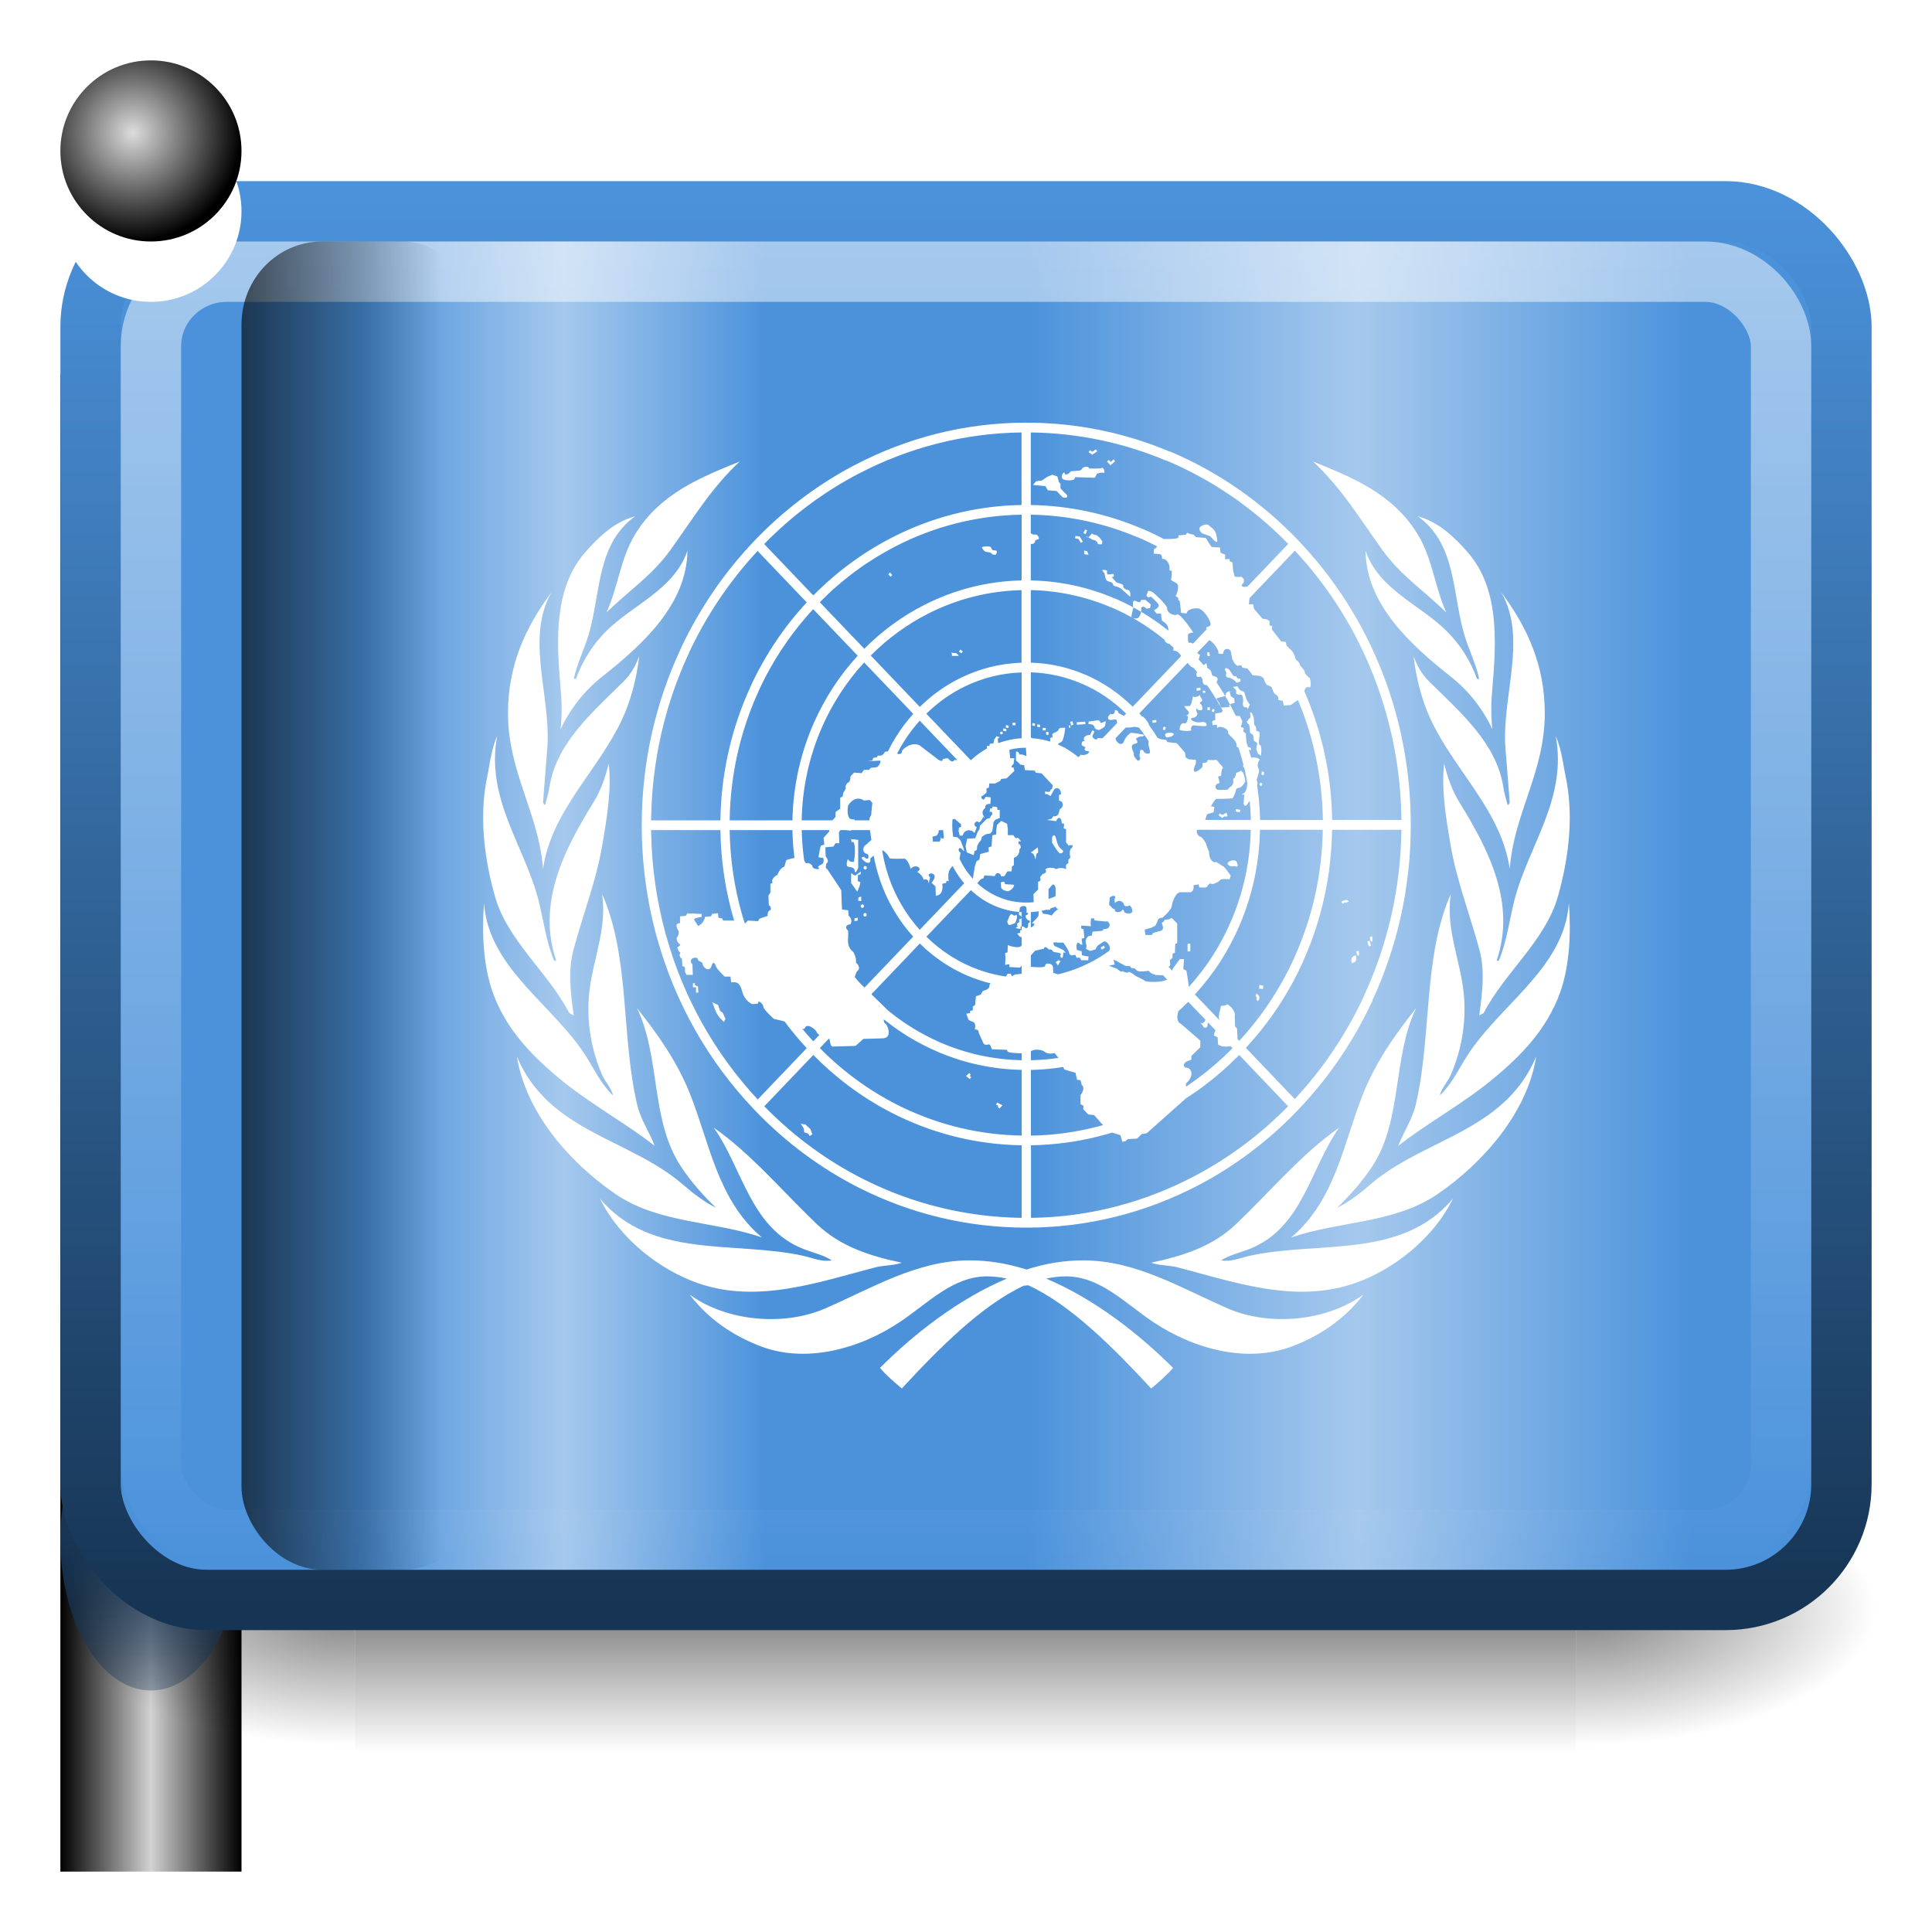 <?xml version="1.0" encoding="UTF-8" standalone="no"?>
<!-- Created with Inkscape (http://www.inkscape.org/) -->

<svg
   xmlns:dc="http://purl.org/dc/elements/1.1/"
   xmlns:cc="http://creativecommons.org/ns#"
   xmlns:rdf="http://www.w3.org/1999/02/22-rdf-syntax-ns#"
   xmlns:svg="http://www.w3.org/2000/svg"
   xmlns="http://www.w3.org/2000/svg"
   xmlns:xlink="http://www.w3.org/1999/xlink"
   xmlns:sodipodi="http://sodipodi.sourceforge.net/DTD/sodipodi-0.dtd"
   xmlns:inkscape="http://www.inkscape.org/namespaces/inkscape"
   width="32"
   height="32"
   viewBox="0 0 32 32"
   id="svg4345"
   version="1.1"
   inkscape:version="0.91 r13725"
   sodipodi:docname="preferences-desktop-locale.svg">
  <defs
     id="defs4347">
    <linearGradient
       inkscape:collect="always"
       xlink:href="#linearGradient4338"
       id="linearGradient4344"
       x1="1"
       y1="11"
       x2="4"
       y2="11"
       gradientUnits="userSpaceOnUse"
       gradientTransform="matrix(1,0,0,0.62,0,1021.613)" />
    <linearGradient
       id="linearGradient4338">
      <stop
         style="stop-color:black;stop-opacity:1;"
         offset="0"
         id="stop4340" />
      <stop
         id="stop4346"
         offset="0.5"
         style="stop-color:#d2d2d2;stop-opacity:1;" />
      <stop
         style="stop-color:black;stop-opacity:1;"
         offset="1"
         id="stop4342" />
    </linearGradient>
    <radialGradient
       inkscape:collect="always"
       xlink:href="#linearGradient5060-29"
       id="radialGradient3579"
       gradientUnits="userSpaceOnUse"
       gradientTransform="matrix(0.062,0,0,0.029,1.637,28.953)"
       cx="605.714"
       cy="486.648"
       fx="605.714"
       fy="486.648"
       r="117.143" />
    <linearGradient
       id="linearGradient5060-29">
      <stop
         offset="0"
         style="stop-color:#000000;stop-opacity:1"
         id="stop5062-9" />
      <stop
         offset="1"
         style="stop-color:#000000;stop-opacity:0"
         id="stop5064-08" />
    </linearGradient>
    <linearGradient
       inkscape:collect="always"
       xlink:href="#linearGradient5048-8"
       id="linearGradient3581"
       gradientUnits="userSpaceOnUse"
       gradientTransform="matrix(0.062,0,0,0.029,1.624,28.953)"
       x1="302.857"
       y1="366.648"
       x2="302.857"
       y2="609.505" />
    <linearGradient
       id="linearGradient5048-8">
      <stop
         offset="0"
         style="stop-color:#000000;stop-opacity:0"
         id="stop5050-4" />
      <stop
         offset="0.5"
         style="stop-color:#000000;stop-opacity:1"
         id="stop5056-7" />
      <stop
         offset="1"
         style="stop-color:#000000;stop-opacity:0"
         id="stop5052-0-1" />
    </linearGradient>
    <radialGradient
       inkscape:collect="always"
       xlink:href="#linearGradient5060-29"
       id="radialGradient3583"
       gradientUnits="userSpaceOnUse"
       gradientTransform="matrix(-0.062,0,0,0.029,46.532,28.953)"
       cx="605.714"
       cy="486.648"
       fx="605.714"
       fy="486.648"
       r="117.143" />
    <linearGradient
       inkscape:collect="always"
       xlink:href="#linearGradient3040"
       id="linearGradient3046"
       x1="3"
       y1="0.5"
       x2="3"
       y2="2.75"
       gradientUnits="userSpaceOnUse"
       gradientTransform="matrix(0.75,0,0,1.667,0.25,1045.029)" />
    <linearGradient
       inkscape:collect="always"
       id="linearGradient3040">
      <stop
         style="stop-color:#173555;stop-opacity:1;"
         offset="0"
         id="stop3042" />
      <stop
         style="stop-color:#173555;stop-opacity:0;"
         offset="1"
         id="stop3044" />
    </linearGradient>
    <linearGradient
       inkscape:collect="always"
       xlink:href="#linearGradient3791-2"
       id="linearGradient4336-5"
       gradientUnits="userSpaceOnUse"
       gradientTransform="matrix(-0.692,0,0,0.56,33.596,1021.921)"
       x1="10"
       y1="45"
       x2="10"
       y2="3" />
    <linearGradient
       id="linearGradient3791-2">
      <stop
         style="stop-color:#163453;stop-opacity:1;"
         offset="0"
         id="stop3793-5" />
      <stop
         style="stop-color:#4b92db;stop-opacity:1;"
         offset="1"
         id="stop3795-8" />
    </linearGradient>
    <linearGradient
       inkscape:collect="always"
       xlink:href="#linearGradient4050-7-6"
       id="linearGradient3892"
       gradientUnits="userSpaceOnUse"
       gradientTransform="matrix(4.619,0,0,0.556,-15.693,1022.453)"
       x1="9.025"
       y1="3.431"
       x2="9.025"
       y2="42.975" />
    <linearGradient
       id="linearGradient4050-7-6">
      <stop
         id="stop4052-6-6"
         offset="0"
         style="stop-color:white;stop-opacity:0.502;" />
      <stop
         id="stop4054-0-3"
         offset="1"
         style="stop-color:#ffffff;stop-opacity:0;" />
    </linearGradient>
    <linearGradient
       inkscape:collect="always"
       xlink:href="#linearGradient4309"
       id="linearGradient4315"
       x1="7"
       y1="24"
       x2="19"
       y2="24"
       gradientUnits="userSpaceOnUse"
       gradientTransform="matrix(0.556,0,0,0.611,2.111,1020.696)" />
    <linearGradient
       id="linearGradient4309">
      <stop
         style="stop-color:white;stop-opacity:0;"
         offset="0"
         id="stop4311" />
      <stop
         id="stop4317"
         offset="0.5"
         style="stop-color:white;stop-opacity:0.502;" />
      <stop
         style="stop-color:white;stop-opacity:0;"
         offset="1"
         id="stop4313" />
    </linearGradient>
    <linearGradient
       inkscape:collect="always"
       xlink:href="#linearGradient4309"
       id="linearGradient4321"
       gradientUnits="userSpaceOnUse"
       gradientTransform="matrix(0.917,0,0,0.611,10.583,1020.696)"
       x1="7"
       y1="24"
       x2="19"
       y2="24" />
    <linearGradient
       inkscape:collect="always"
       xlink:href="#linearGradient5060-29"
       id="linearGradient3081"
       gradientUnits="userSpaceOnUse"
       gradientTransform="matrix(0.333,0,0,0.611,1.667,1020.696)"
       x1="1"
       y1="24.581"
       x2="17"
       y2="24.581" />
    <radialGradient
       inkscape:collect="always"
       xlink:href="#linearGradient4404"
       id="radialGradient4402"
       cx="2.714"
       cy="-0.214"
       fx="2.714"
       fy="-0.214"
       r="2"
       gradientTransform="matrix(0.9,0,0,0.9,-0.243,1022.755)"
       gradientUnits="userSpaceOnUse" />
    <linearGradient
       id="linearGradient4404">
      <stop
         style="stop-color:#dcdcdc;stop-opacity:1;"
         offset="0"
         id="stop4408" />
      <stop
         id="stop4410"
         offset="1"
         style="stop-color:black;stop-opacity:1;" />
    </linearGradient>
  </defs>
  <sodipodi:namedview
     id="base"
     pagecolor="#ffffff"
     bordercolor="#666666"
     borderopacity="1.0"
     inkscape:pageopacity="0.0"
     inkscape:pageshadow="2"
     inkscape:zoom="15.839192"
     inkscape:cx="12.989365"
     inkscape:cy="20.385407"
     inkscape:document-units="px"
     inkscape:current-layer="layer1"
     showgrid="true"
     units="px"
     inkscape:showpageshadow="false"
     borderlayer="true"
     inkscape:window-width="1366"
     inkscape:window-height="704"
     inkscape:window-x="0"
     inkscape:window-y="27"
     inkscape:window-maximized="1">
    <inkscape:grid
       type="xygrid"
       id="grid4353" />
  </sodipodi:namedview>
  <g
     inkscape:label="Layer 1"
     inkscape:groupmode="layer"
     id="layer1"
     transform="translate(0,-1020.362)">
    <path
       style="color:#000000;display:inline;overflow:visible;visibility:visible;fill:url(#linearGradient4344);fill-opacity:1;fill-rule:nonzero;stroke:url(#linearGradient3425-9);stroke-width:1;stroke-linecap:butt;stroke-linejoin:miter;stroke-miterlimit:4;stroke-dasharray:none;stroke-dashoffset:0;stroke-opacity:1;marker:none;enable-background:accumulate"
       d="m 2,1025.362 -1,1.209 0,24.791 3,0 0,-24.791 -1,-1.209 -1,0 z"
       id="rect4323"
       inkscape:connector-curvature="0" />
    <g
       id="g1017-7"
       transform="matrix(0.674,0,0,0.663,-0.24,1018.466)"
       style="stroke:none">
      <path
         inkscape:connector-curvature="0"
         style="display:inline;overflow:visible;visibility:visible;opacity:0.5;fill:url(#radialGradient3579);fill-opacity:1;fill-rule:nonzero;stroke:none;stroke-width:104.962;marker:none"
         id="path5058-0"
         d="m 39.087,39.586 c 0,0 0,7.043 0,7.043 3.2,0.013 7.736,-1.578 7.736,-3.522 0,-1.944 -3.571,-3.521 -7.736,-3.521 z" />
      <rect
         style="display:inline;overflow:visible;visibility:visible;opacity:0.5;fill:url(#linearGradient3581);fill-opacity:1;fill-rule:nonzero;stroke:none;stroke-width:104.962;marker:none"
         id="rect4173-6"
         y="39.586"
         x="9.081"
         height="7.043"
         width="30.006" />
      <path
         inkscape:connector-curvature="0"
         style="display:inline;overflow:visible;visibility:visible;opacity:0.5;fill:url(#radialGradient3583);fill-opacity:1;fill-rule:nonzero;stroke:none;stroke-width:104.962;marker:none"
         id="path5018-7"
         d="m 9.081,39.586 c 0,0 0,7.043 0,7.043 -3.2,0.013 -7.736,-1.578 -7.736,-3.522 0,-1.944 3.571,-3.521 7.736,-3.521 z" />
    </g>
    <ellipse
       ry="2.5"
       rx="1.5"
       cy="1045.862"
       cx="2.5"
       style="color:#000000;display:inline;overflow:visible;visibility:visible;fill:url(#linearGradient3046);fill-opacity:1;fill-rule:nonzero;stroke:url(#linearGradient3425-9);stroke-width:0.693;stroke-linecap:butt;stroke-linejoin:miter;stroke-miterlimit:4;stroke-dasharray:none;stroke-dashoffset:0;stroke-opacity:1;marker:none;enable-background:accumulate"
       id="path3038" />
    <rect
       y="1023.862"
       x="1.5"
       height="23"
       width="29"
       id="rect3894"
       style="color:#000000;display:inline;overflow:visible;visibility:visible;fill:#4b92db;fill-opacity:1;fill-rule:nonzero;stroke:url(#linearGradient4336-5);stroke-width:1;stroke-linecap:round;stroke-linejoin:round;stroke-miterlimit:4;stroke-dasharray:none;stroke-dashoffset:0;stroke-opacity:1;marker:none;enable-background:accumulate"
       ry="1.917" />
    <rect
       rx="1.256"
       ry="1.235"
       style="color:#000000;display:inline;overflow:visible;visibility:visible;fill:none;stroke:url(#linearGradient3892);stroke-width:1;stroke-linecap:butt;stroke-linejoin:miter;stroke-miterlimit:4;stroke-dasharray:none;stroke-dashoffset:0;stroke-opacity:1;marker:none;enable-background:accumulate"
       id="rect3857"
       width="27"
       height="21"
       x="2.5"
       y="1024.862" />
    <g
       style="font-style:normal;font-variant:normal;font-weight:bold;font-stretch:normal;font-size:24.414px;line-height:125%;font-family:'Century Gothic';-inkscape-font-specification:'Century Gothic Bold';text-align:start;letter-spacing:0px;word-spacing:0px;writing-mode:lr-tb;text-anchor:start;fill:#000000;fill-opacity:1;stroke:none"
       id="text3835"
       transform="matrix(0.667,0,0,0.667,-254.863,382.939)" />
    <rect
       style="color:#000000;display:inline;overflow:visible;visibility:visible;fill:url(#linearGradient4315);fill-opacity:1;stroke:url(#linearGradient3425-9);stroke-width:1;stroke-linecap:butt;stroke-linejoin:miter;stroke-miterlimit:4;stroke-dasharray:none;stroke-dashoffset:0;stroke-opacity:1;marker:none;enable-background:accumulate"
       id="rect4307"
       width="6.667"
       height="22"
       x="6"
       y="1024.362" />
    <rect
       y="1024.362"
       x="17"
       height="22"
       width="11"
       id="rect4319"
       style="color:#000000;display:inline;overflow:visible;visibility:visible;fill:url(#linearGradient4321);fill-opacity:1;stroke:url(#linearGradient3425-9);stroke-width:1;stroke-linecap:butt;stroke-linejoin:miter;stroke-miterlimit:4;stroke-dasharray:none;stroke-dashoffset:0;stroke-opacity:1;marker:none;enable-background:accumulate" />
    <rect
       y="1024.362"
       x="4"
       height="22"
       width="4"
       id="rect4412"
       style="color:#000000;display:inline;overflow:visible;visibility:visible;fill:url(#linearGradient3081);fill-opacity:1;stroke:url(#linearGradient3425-9);stroke-width:1;stroke-linecap:butt;stroke-linejoin:miter;stroke-miterlimit:4;stroke-dasharray:none;stroke-dashoffset:0;stroke-opacity:1;marker:none;enable-background:accumulate"
       ry="1.375"
       rx="1.333" />
    <path
       id="path247"
       style="fill:#ffffff"
       d="m 16.682,1035.632 c 0.015,-0.031 0.048,-0.164 0.087,-0.123 0.038,0.041 0.063,0 0.063,0 0,0 0.019,0.02 0.01,0.061 -0.01,0.041 -0.019,0.081 -0.043,0.087 -0.024,0.01 -0.043,0.02 -0.072,0.026 -0.029,0.01 -0.043,-0.051 -0.043,-0.051 z m 0.318,-0.051 c 0.01,-0.01 0.019,0.031 0.039,0.026 0.019,-0.01 0.029,0.035 0.01,0.035 -0.019,0 -0.019,0.026 -0.019,0.035 0,0.011 0,0.035 -0.015,0.051 -0.014,0.015 -0.029,0.01 -0.048,-0.01 -0.019,-0.011 -0.029,-0.011 -0.053,-0.011 -0.024,0 -0.005,0.041 -0.005,0.041 0,0 -0.101,-0.01 -0.082,-0.02 0.019,-0.015 0.039,-0.02 0.024,-0.031 -0.015,-0.011 0,-0.02 0,-0.041 0,-0.02 0.048,-0.011 0.034,-0.026 -0.014,-0.015 3.1e-4,-0.075 0.024,-0.041 l 0.015,-0.035 c -0.015,-0.015 -0.005,-0.02 -0.034,-0.031 -0.029,-0.011 -0.005,-0.072 -0.005,-0.072 l 0.005,-0.041 c 0.01,-0.051 0.106,-0.057 0.111,-0.011 0.005,0.046 0,0.077 0,0.077 l 0.029,0.011 c 0,0 -0.005,0.031 -0.029,0.031 -0.024,0 0,0.015 -0.015,0.031 l 0.015,0.026 z m 3.559,-2.46 c -0.026,0.027 -0.083,0.041 -0.083,0.041 l -0.019,0.075 -0.032,0.027 c 0,0 0.006,0.02 0,0.068 -0.007,0.048 -0.064,0.075 -0.064,0.075 l -0.026,0.034 c 0,0 -0.155,0.01 -0.173,0 -0.058,-0.027 -0.019,-0.109 0.019,-0.102 0.038,0.01 -0.007,-0.116 -0.007,-0.116 l 0.051,-0.01 c 0,0 0.006,-0.123 0.026,-0.123 0.019,0 -0.006,-0.041 -0.032,-0.061 -0.026,-0.02 -0.058,-0.088 -0.084,-0.082 -0.026,0.01 -0.128,0 -0.128,0 l -0.019,0.041 -0.071,0.014 c 0,0 0.006,0.053 -0.006,0.068 -0.039,0.048 -0.186,0.15 -0.122,-0.02 l 0.019,-0.041 0,-0.061 -0.115,-0.01 c 0,0 -0.058,-0.02 -0.058,-0.048 0,-0.027 -0.007,-0.061 -0.007,-0.061 l -0.135,-0.157 -0.161,-0.02 -0.013,-0.034 -0.096,-0.013 c -0.116,-0.061 -0.219,-0.01 -0.199,0.096 0.019,0.102 0.051,0.143 -0.013,0.143 -0.064,0 -0.077,-0.055 -0.077,-0.055 0,0 -0.051,-0.02 -0.051,0.01 0,0.028 -0.019,0.082 0,0.109 0.019,0.027 -0.026,0.068 -0.045,0.048 -0.019,-0.02 -0.071,-0.081 -0.058,-0.102 0.013,-0.02 -0.09,-0.15 0.013,-0.171 0.103,-0.02 -0.006,-0.082 0.032,-0.095 l 0.051,-0.027 0.051,0 0.032,-0.028 -0.083,-0.014 -0.051,-0.01 -0.096,-0.01 c -0.096,0.068 -0.116,0.15 -0.116,0.15 -0.051,0.102 -0.173,-0.041 -0.128,-0.096 0.045,-0.055 -0.141,-0.01 -0.174,0.02 -0.032,0.027 -0.129,0.013 -0.129,0.013 -0.019,0.061 -0.109,-0.01 -0.083,-0.048 0.026,-0.041 0.026,-0.068 0.026,-0.068 l -0.032,-0.01 -0.039,0.075 c -0.09,0 -0.116,0.055 -0.096,0.088 0.019,0.034 -0.026,-0.01 -0.039,0.041 -0.013,0.048 0.007,0.048 0.045,0.068 0.039,0.02 -0.019,0.02 0.006,0.055 0.026,0.034 0.103,0 0.058,0.048 -0.045,0.048 -0.135,0.028 -0.135,0.028 -0.006,0.061 -0.128,0.048 -0.141,0.027 -0.013,-0.02 -0.109,-0.143 -0.109,-0.143 l -0.122,-0.01 c -0.013,-0.096 0.058,-0.048 0.084,-0.123 0.026,-0.075 0.039,-0.198 0.039,-0.198 0,0 -0.103,-0.01 -0.109,0.027 -0.006,0.034 -0.071,0.055 -0.071,0.055 0,0 -0.051,0.02 -0.032,0.048 0.019,0.027 -0.039,0.041 -0.039,0.041 0,0 0.01,0.044 -0.006,0.061 -0.051,0.055 -0.18,0.01 -0.199,-0.013 l -0.077,-0.034 -0.077,-0.055 -0.09,0.041 -0.026,0.027 -0.096,0 -0.006,0.082 0.173,0.02 0.013,0.169 -0.071,-0.026 -0.045,0 -0.019,-0.041 -0.039,-0.01 0,0.15 0.039,0.034 0.032,0.034 0.064,0.01 0.013,0.081 0.161,0.01 0.019,0.034 0.096,0.01 0.186,0.198 -0.013,0.061 -0.032,0.02 c 0.013,0.048 -0.083,0.02 -0.083,0.02 l 0,0.041 0.045,0.01 0.045,0.027 0.064,-0.116 c 0.071,-0.048 0.103,0.02 0.109,0.061 0.006,0.041 -0.032,0.034 -0.032,0.034 l 0,0.096 0.039,0.013 c 0.064,0.081 -0.026,0.13 -0.026,0.13 l -0.019,0.068 c -0.019,0.061 -0.09,0.048 -0.09,0.048 l -0.026,0.041 -0.077,0.02 0.153,0.02 c 0.015,-0.055 0.053,-0.068 0.072,-0.041 0.019,0.027 0.019,0.075 0.019,0.075 l 0.039,0.01 -0.007,0.075 0.039,0.014 0,0.218 0.045,0.055 c 0.077,-0.034 0.077,0.02 0.039,0.048 -0.039,0.027 -0.013,0.15 -0.013,0.15 l -0.032,0.035 0,0.055 -0.039,0.027 0,0.075 c -0.064,-0.034 -0.141,-0.02 -0.161,0 -0.058,-0.041 -0.18,-0.027 -0.18,0.01 0.038,0.055 -0.045,0.068 -0.045,0.068 l -0.045,0.055 c 0.032,0.068 -0.032,0.075 -0.032,0.075 l 0,0.13 -0.077,0.075 0.007,0.177 c 0,0.048 0.096,0.055 0.115,0.027 0.019,-0.027 0.096,0.055 0.096,0.055 l 0.058,0 0.013,-0.123 -0.039,-0.02 0,-0.198 0.064,-0.075 c 0.077,-0.027 0.051,0.177 0.051,0.198 0.006,0.075 0.038,0.068 0.071,0.055 0.064,-0.027 0.013,0.075 -0.039,0.068 -0.051,-0.01 -0.019,0.068 -0.019,0.068 l 0.032,0.013 -0.058,0.048 -0.051,0.061 -0.064,-0.02 -0.077,-0.01 -0.026,-0.048 -0.045,-0.01 -0.006,0.095 -0.032,0.041 -0.077,0.082 c 0.103,0 -0.013,0.075 -0.039,0.075 0.058,0.02 -0.006,0.081 -0.154,0.034 l 0,0.048 -0.051,0.01 0.045,0.055 0.051,0.01 -0.019,0.116 c 0,0.088 -0.212,0.027 -0.231,0.01 l -0.006,0.123 -0.039,0.01 0.006,0.081 -0.006,0.116 0.071,-0.013 0,0.048 0.174,0.01 0.251,-0.28 0.148,-0.034 c 0.013,-0.068 0.077,0.013 0.077,0.013 0.064,-0.01 0.077,0.041 0.077,0.041 l 0.084,0.013 c 0.071,0.02 0.028,0.028 0.032,0.055 0.006,0.041 0.039,0.027 0.039,0.027 l 0.013,-0.088 0.039,0.01 -0.039,-0.048 -0.071,-0.034 -0.077,-0.034 c -0.051,-0.075 0.013,-0.061 0.064,-0.055 l 0.083,0 c 0,0 0.096,0.137 0.096,0.171 0,0.034 0.045,0.041 0.045,0.041 l 0.058,-0.01 0.019,0.048 0.058,0 0.019,0.041 0.116,0 0.006,-0.061 -0.109,-0.02 -0.006,-0.068 -0.077,-0.02 c -0.026,-0.116 0.019,-0.15 0.051,-0.095 l 0.039,0.01 -0.013,-0.102 0.045,-0.013 -0.013,-0.143 -0.039,-0.013 0,-0.048 0.161,0.01 c -0.013,-0.089 0.007,-0.13 0.007,-0.13 l 0.045,0 0.006,0.034 0.197,0.019 0.139,-0.167 c -0.007,-0.013 0.014,-0.02 -0.001,-0.036 -0.019,-0.02 -0.045,0 -0.077,-0.02 -0.032,-0.02 0,-0.136 -0.006,-0.164 -0.006,-0.027 0.109,-0.068 0.09,-0.01 -0.019,0.061 0,0.088 0,0.088 0.083,-0.081 0.154,0.01 0.148,0.027 -0.007,0.02 0.045,0.041 0.077,0.02 0.032,-0.02 0.071,0.061 0.058,0.102 -0.013,0.041 -0.128,0.034 -0.135,-0.01 -0.007,-0.041 -0.026,-0.027 -0.039,-0.01 -0.013,0.02 -0.071,0.034 -0.103,0.013 -0.007,0 -0.01,-0.01 -0.011,-0.01 l -0.139,0.167 0.009,0 c 0.077,0.048 0.039,0.109 0.013,0.123 -0.026,0.013 -0.071,0.013 -0.071,0.013 l -0.013,0.027 -0.167,0.014 -0.013,0.068 c -0.083,-0.013 -0.116,0.082 -0.096,0.13 0.019,0.048 0,0.088 0,0.088 l 0.071,0.034 0.09,-0.027 c 0.013,-0.068 0.071,-0.081 0.122,-0.123 0.051,-0.041 0.135,0.075 0.109,0.13 -0.026,0.055 -0.026,0.075 -0.026,0.075 l 0.006,0.061 -0.064,0.027 -0.051,0.028 -0.007,0.034 -0.173,0 -0.032,0.034 -0.084,0.01 -0.026,0.041 -0.058,0.01 c 0,0 -0.096,0.048 -0.058,0.102 0.039,0.055 -0.161,0.048 -0.206,-0.028 -0.013,0.068 -0.083,0.01 -0.083,0.01 l -0.071,-0.02 -0.006,-0.102 c -0.013,-0.068 -0.135,-0.068 -0.128,-0.02 0.006,0.048 -0.231,0.02 -0.231,0.02 l -0.077,0.039 -0.071,0.042 -0.006,0.034 -0.116,0.013 -0.051,0.028 -0.019,-0.041 -0.051,0 -0.051,0.075 c -0.135,0.01 -0.263,0.088 -0.251,0.123 0.013,0.034 -0.051,0.068 -0.051,0.068 l -0.058,0.02 -0.038,0.061 -0.077,0.027 -0.013,0.143 -0.038,0.027 0,0.061 -0.045,0.013 0,0.034 -0.064,0.01 0.038,0.102 0.052,0.027 c 0.09,0.013 0.051,0.13 0.051,0.13 l 0.051,0.01 0.026,0.075 0.051,0.109 c 0.019,0.082 0.077,0.061 0.103,0.055 0.026,-0.01 0.051,0.081 0.051,0.081 l 0.257,0.01 c 0,0 -0.013,0.027 0.032,0.041 0.045,0.013 0.34,0.028 0.353,0.01 -0.013,-0.061 0.16,-0.075 0.231,-0.02 0.071,0.055 0.167,0.02 0.167,0.02 l 0.096,0.123 0.064,0.15 0.109,0.034 0.077,0.02 0.026,0.116 0.058,0.01 0.019,0.075 c 0.071,0.055 -0.019,0.171 -0.019,0.171 l 0,0.15 0.051,0.027 -0.007,0.055 0.084,0.088 0.096,0.01 0.244,0.273 0.193,0.061 0.032,0.109 0.051,-0.01 0.039,-0.034 0.154,-0.01 0.077,-0.075 0.083,-0.013 0.713,-0.635 -0.064,-0.041 0,-0.149 c 0.116,-0.088 0.122,-0.246 0.013,-0.259 -0.083,-0.011 -0.045,-0.102 0.032,-0.116 l 0.045,-0.02 0,-0.061 0.148,-0.143 0,-0.109 -0.321,-0.28 c -0.141,-0.055 0,-0.382 0.096,-0.375 0.096,0.01 -0.006,-0.505 -0.006,-0.505 l -0.051,-0.027 0.013,-0.164 -0.071,0 -0.116,0.157 -0.032,0.109 c -0.013,0.143 -0.411,0.116 -0.43,0.095 -0.019,-0.02 -0.154,-0.082 -0.154,-0.082 0,0 -0.103,-0.088 -0.122,-0.061 -0.019,0.027 -0.109,-0.034 -0.109,-0.013 0,0.02 -0.083,-0.048 -0.083,-0.048 l -0.128,-0.048 0.096,-0.02 -0.019,-0.082 0.167,0.088 c 0.019,0.027 0.103,0.02 0.103,0.02 l 0.026,0.034 c 0,0 0.051,-0.01 0.084,0.034 0.032,0.041 0.199,0.01 0.199,0.01 l 0.045,0.041 0.071,0.028 0.199,0.01 0.006,-0.13 0.039,-0.041 -0.007,-0.082 0.045,-0.041 0,-0.068 0.039,-0.013 0.006,-0.15 0.032,-0.01 0,-0.328 -0.096,-0.096 c -0.006,0.034 -0.109,0.034 -0.109,0.034 0,0 -0.026,0.048 -0.045,0.048 -0.019,0 0.026,0.061 0.013,0.102 -0.013,0.041 -0.064,0.041 -0.064,0.041 l -0.096,0.028 -0.026,0.034 -0.103,0 -0.013,-0.088 0.116,-0.034 0.064,-0.034 0.032,-0.068 c 0.006,-0.068 0.083,-0.061 0.083,-0.061 0,0 0.148,-0.13 0.154,-0.191 0.007,-0.061 0.058,-0.232 0.148,-0.232 l 0.167,0 c 0.064,-0.028 0.045,-0.116 0.045,-0.116 l 0.084,-0.013 0.013,0.048 c 0,0 0.116,0.013 0.128,-0.01 0.013,-0.02 0.039,-0.068 0.071,-0.048 0.032,0.02 0.135,-0.048 0.135,-0.048 0.006,-0.048 0.167,-0.027 0.167,-0.027 l 0.019,-0.061 c 0,0 -0.109,-0.157 -0.128,-0.157 -0.019,0 -0.122,-0.096 -0.135,-0.061 -0.103,-0.027 -0.096,-0.177 -0.096,-0.177 l -0.039,-0.095 c 0,-0.055 -0.096,-0.171 -0.116,-0.157 -0.096,-0.075 -0.026,-0.164 0,-0.171 0.026,-0.01 0.09,-0.102 0.09,-0.102 l 0.032,-0.096 0.109,-0.034 0.013,-0.088 -0.058,-0.01 c 0,0 0.064,-0.123 0.096,-0.123 0.032,0 0.244,0 0.263,-0.013 0.019,-0.014 0.058,-0.123 0.058,-0.143 0,-0.02 0.052,-0.027 0.071,-0.034 0.019,-0.01 0.064,-0.061 0.077,-0.088 0.013,-0.028 -0.032,-0.198 -0.058,-0.171 z m 1.779,2.18 c -0.002,-0.013 -0.009,-0.023 -0.021,-0.029 -0.029,-0.013 -0.077,0.01 -0.1,0.025 l 0.021,0.034 c 0.024,-0.017 0.056,-0.026 0.064,-0.022 -6.01e-4,-2e-4 -0.002,0 -0.002,0 l 0.038,-0.01 z m 0.169,0.814 -0.038,0 c -0.003,0.033 0.004,0.072 0.035,0.079 l 0.007,-0.04 c 2.71e-4,0 6e-4,2e-4 6.83e-4,2e-4 -0.003,0 -0.006,-0.019 -0.005,-0.034 z m 0.14,-0.161 c 0.01,0.041 0.024,0.082 0.025,0.084 l 0.036,-0.014 c -2.72e-4,-4e-4 -0.014,-0.04 -0.024,-0.08 l -0.037,0.01 z m 0.086,-0.034 c -4.99e-4,0 -7.44e-4,-0.01 -0.001,-0.01 -7.45e-4,-0.011 -0.002,-0.027 -0.01,-0.042 l -0.034,0.018 c 0.004,0.01 0.005,0.019 0.006,0.028 0.001,0.012 0.002,0.026 0.013,0.035 0.007,0.01 0.016,0.01 0.026,0.01 l -0.007,-0.039 c 0.003,5e-4 0.007,0 0.008,0.01 z m -0.327,0.29 c 0.027,-0.018 0.063,-0.051 0.058,0.026 -0.005,0.077 -0.034,0.051 -0.058,0.077 -0.024,0.026 -0.039,-0.077 0,-0.102 z m -1.551,0.527 0.005,-0.061 0.063,0.011 -0.005,0.056 z m 0.003,0.134 c -0.009,-0.034 -0.046,-0.049 -0.05,-0.051 l -0.012,0.039 0,-3e-4 c 0.003,0 0.007,0 0.012,0.01 l 0.008,0.035 c -0.003,0 -0.006,0.01 -0.009,0.012 l 0.028,0.028 c 0.021,-0.024 0.028,-0.047 0.023,-0.07 z m -4.801,1.263 -0.039,0.034 -0.019,0.017 0.02,0.015 0.045,0.034 0.022,-0.033 -0.025,-0.019 0.019,-0.017 z m 0.458,0.489 -0.017,0.036 0.04,0.021 -0.013,0.014 0.028,0.029 0.032,-0.034 0.019,-0.02 -0.024,-0.012 z m -1.802,-8.749 0.027,-0.029 0.038,0.041 -0.027,0.029 z m 1.17,1.277 0.025,-0.032 0.039,0.034 -0.025,0.032 z m -0.122,0 0.007,0.075 0.096,0 c 0.039,0 -0.032,-0.048 -0.032,-0.048 0,0 -0.077,0.01 -0.071,-0.028 z m 2.115,-1.903 -0.064,-0.01 -0.004,0.041 0.055,0.01 0.04,0.066 0.032,-0.022 -0.045,-0.075 -0.005,-0.01 z m 0.175,-1.43 -0.02,0.034 0.051,0.034 0.01,0.01 0.01,-0.01 0.071,-0.048 -0.021,-0.034 -0.061,0.041 z m 0.345,0.195 -0.033,-0.034 -0.027,0.029 0.045,0.048 0.012,0.013 0.013,-0.012 0.064,-0.055 -0.024,-0.032 z m -2.134,1.42 c -0.005,-0.024 0.128,-0.027 0.148,-0.01 0.019,0.02 0.006,0.055 0.064,0.055 0.058,0 0.032,0.041 0.026,0.061 -0.006,0.02 -0.071,0.013 -0.077,-0.01 -0.006,-0.02 -0.103,-0.028 -0.103,-0.028 0,0 -0.051,-0.041 -0.058,-0.075 z m 0.738,-0.077 c 0.099,0.033 0.135,0.01 0.141,-0.019 0.006,-0.027 0.013,-0.034 0.051,-0.041 0.039,-0.01 -0.007,-0.088 -0.045,-0.082 -0.039,0.01 -0.077,-0.013 -0.083,-0.048 -0.007,-0.034 -0.071,-0.123 -0.077,-0.055 -0.006,0.068 -0.045,0.068 -0.039,0.116 0.007,0.048 0.026,0.119 0.051,0.128 z m 0.636,-1.152 c -0.014,-0.059 -0.096,0.075 -0.013,0.102 0.083,0.028 0.167,0 0.167,0 l 0.019,-0.041 0.321,0.01 c 0.026,-0.028 0.039,-0.068 0.039,-0.068 0,0 0.077,-0.027 0.109,-0.013 0.032,0.013 0.007,-0.096 -0.026,-0.082 -0.032,0.014 -0.096,0.01 -0.096,0.01 l -0.116,0 c -0.006,-0.048 -0.109,-0.027 -0.116,0 -0.007,0.027 -0.045,0.034 -0.045,0.034 l -0.148,0.013 c -0.013,0.041 -0.09,0.068 -0.096,0.041 z m 0.013,0.335 -0.084,-0.088 0,-0.075 -0.026,-0.028 -0.026,-0.095 -0.083,-0.028 -0.083,0.034 -0.09,0.061 -0.096,0.013 -0.051,0.061 0.206,0.02 0.038,0.068 0.148,0.013 0.096,0.102 c 0.084,0.027 0.103,-0.013 0.052,-0.061 z m 0.332,0.67 -0.035,-0.016 0.026,-0.061 0.035,0.016 z m 1.884,-0.083 c -0.01,-0.054 0.129,-0.102 0.161,-0.061 0.032,0.041 0.122,0.048 0.135,0.253 0.005,0.073 -0.116,-0.075 -0.116,-0.075 l -0.096,-0.034 c -0.051,-0.013 -0.077,-0.048 -0.083,-0.081 z m -0.675,0.177 c -0.019,0.059 -0.026,0.143 -0.058,0.143 -0.032,0 -0.019,0.088 -0.019,0.088 0,0 0.084,0 0.109,0.01 0.026,0.01 0.026,0.075 0.026,0.075 0.096,-0.01 0.135,0.13 0.122,0.164 -0.013,0.034 0.039,0.034 0.039,0.034 0,0 0,0.109 -0.013,0.137 -0.013,0.028 0.084,0.048 0.109,0.088 0.026,0.041 -0.013,0.177 -0.032,0.184 -0.019,0.01 0.051,0.027 0.045,0.061 -0.007,0.034 0.019,0 0.026,0.055 0.006,0.055 0.019,0.171 0.019,0.171 l 0.09,0.01 c 0.013,-0.088 0.179,-0.092 0.206,-0.081 0.109,0.041 0.193,0.218 0.193,0.259 0,0.041 -0.071,0.048 -0.071,0.048 l 0.013,0.198 c 0.109,0.034 0.199,0.198 0.186,0.225 -0.013,0.027 0.077,0.02 0.077,0.02 0.013,-0.123 0.122,-0.082 0.128,-0.041 0.007,0.041 0.026,0.13 0.026,0.13 l 0.032,0.061 0.045,0.048 0.071,-0.01 0.019,0.041 0.083,0.014 c 0,0 0.071,0.081 0.077,0.102 0.007,0.02 0.103,0.013 0.128,0.02 0.026,0.01 0.064,0.028 0.071,0.061 0.007,0.034 0.045,0.088 0.045,0.088 0,0 0.077,0.02 0.083,0.048 0.006,0.027 0.039,0.088 0.039,0.088 l 0.064,0.055 0.007,0.061 0.071,0.01 0.019,0.081 0.116,-0.01 0.064,-0.048 c 0.083,-0.048 0.141,-0.109 0.148,-0.137 0.006,-0.027 0.019,-0.13 0.083,-0.109 0.064,0.02 0.019,-0.15 0.019,-0.15 0,0 -0.09,-0.068 -0.084,-0.102 0.007,-0.034 -0.09,-0.102 -0.083,-0.13 0.006,-0.028 -0.083,-0.082 -0.077,-0.109 0.006,-0.027 -0.045,-0.102 -0.045,-0.102 l -0.096,-0.096 -0.013,-0.061 -0.077,-0.01 -0.154,-0.198 0.006,-0.055 -0.045,-0.01 0,-0.075 -0.045,-0.027 -0.071,-0.01 -0.141,-0.164 -0.013,-0.075 -0.071,0 0.013,-0.143 c 0.045,-0.061 0.019,-0.177 0.019,-0.177 0,0 -0.09,0.048 -0.135,0.027 -0.045,-0.02 0.019,-0.068 0.019,-0.068 l 0,-0.055 -0.038,-0.041 c 0,0 -0.109,0.014 -0.116,-0.01 -0.007,-0.02 -0.026,-0.109 -0.026,-0.109 l -0.007,-0.116 -0.045,-0.02 -0.007,-0.041 -0.071,0.01 0,-0.082 -0.039,-0.013 -0.039,-0.02 -0.006,-0.082 -0.141,-0.01 -0.045,-0.068 -0.051,-0.081 -0.161,-0.013 -0.039,-0.041 -0.064,-0.013 -0.045,-0.02 -0.019,0.034 -0.122,0.01 -0.006,0.041 c -0.064,0.034 -0.321,0.01 -0.328,0.027 z m -1.182,-0.041 c -0.067,-0.054 0.09,0.041 0.09,0.041 0.051,0 0.083,0.041 0.083,0.061 0,0.02 0.071,0.013 0.071,0.013 l 0.007,-0.048 -0.051,-0.068 -0.045,-0.034 c 0,0 -0.071,-0.01 -0.071,-0.028 -3e-5,-0.02 -0.058,0.081 -0.084,0.061 z m 2.09e-4,0.232 -0.051,-0.014 0,0.061 0.071,0.01 z m 0.713,0.75 0,-0.055 c 0,0 -0.007,-0.055 -0.039,-0.055 -0.032,0 -0.09,-0.041 -0.077,-0.068 0.013,-0.028 -0.109,-0.055 -0.109,-0.055 0,0 -0.109,-0.109 -0.071,-0.096 0.039,0.014 0.019,-0.048 0.019,-0.048 0,0 -0.077,0.013 -0.096,0.01 -0.019,-0.01 -0.013,-0.068 -0.013,-0.068 0,0 -0.077,-0.02 -0.077,0 0,0.02 0.026,0.02 0.038,0.061 0.013,0.041 0.007,0.109 0.064,0.123 0.058,0.013 0.071,0.027 0.077,0.055 0.006,0.027 0.077,0.034 0.077,0.034 l 0.051,0.027 0.154,0.137 z m 0.051,0.184 c -0.006,-0.027 -0.019,-0.123 0.019,-0.116 0.039,0.01 0.013,0 0.058,0.02 0.045,0.02 0.051,-0.034 0.051,-0.034 l 0.071,0 0.09,0.075 -0.013,0.061 -0.064,0.01 c -0.032,-0.055 -0.096,-0.034 -0.083,0.013 0.013,0.048 -0.032,0.137 -0.058,0.143 -0.026,0.01 -0.109,0.01 -0.103,-0.034 0.006,-0.041 0.032,-0.136 0.032,-0.136 z m 1.06,0.928 0.045,-0.15 c -0.064,-0.013 -0.051,-0.088 -0.051,-0.088 -0.006,-0.061 -0.096,-0.13 -0.128,-0.109 -0.032,0.02 -0.019,-0.143 -0.019,-0.143 0,0 0.058,-0.041 0.084,-0.02 0.026,0.02 -0.218,-0.341 -0.27,-0.307 -0.051,0.034 -0.167,-0.034 -0.161,-0.096 0.006,-0.061 -0.231,-0.266 -0.231,-0.266 0,0 -0.077,-0.055 -0.09,-0.013 -0.013,0.041 -0.039,0.068 0,0.088 0.038,0.02 0.032,-0.034 0.077,0.013 0.045,0.048 0.129,0.109 0.096,0.15 -0.032,0.041 -0.071,0.055 -0.071,0.055 l 0.045,0.055 0.071,0 0.013,0.116 c 0,0 0.077,0.041 0.096,0.088 0.019,0.048 0.019,0.075 0,0.102 -0.019,0.027 -0.058,0.075 -0.051,0.123 0.006,0.048 0.058,0.068 0.058,0.068 l 0.051,0.01 0.039,0.02 0,0.088 c 0.051,-0.013 0.135,0.061 0.128,0.109 -0.006,0.048 0.013,0.02 0.077,0.068 0.064,0.048 0.045,0.055 0.09,0.088 0.045,0.034 0.084,0.013 0.103,-0.048 z m -1.478,0.874 c 0,0.02 -0.013,0.048 0.026,0.055 0.039,0.01 0.109,-0.027 0.116,0.013 0.007,0.041 0.007,0.068 0.058,0.088 0.051,0.02 0.084,0.027 0.122,0.027 0.038,0 0.122,-0.013 0.122,-0.013 0,0 0.091,0.015 0.109,0.034 0.071,0.075 0.116,0.095 0.135,0.061 0.019,-0.034 -0.006,-0.109 -0.013,-0.136 -0.007,-0.027 -0.096,-0.157 -0.129,-0.13 -0.032,0.028 -0.038,0 -0.096,0.02 -0.058,0.02 -0.18,0.01 -0.186,-0.02 -0.006,-0.027 -0.096,-0.041 -0.096,-0.068 0,-0.028 -0.064,-0.061 -0.058,-0.02 0.006,0.041 -0.045,0.061 -0.058,0.048 -0.013,-0.013 -0.051,0.041 -0.051,0.041 z m -0.321,0.075 -0.006,0.048 0.071,0.01 c 0,0 0.032,0.028 0.032,0.048 0,0.02 0.045,0.041 0.071,0.041 0.026,0 0.096,-0.055 0.096,-0.055 0,0 0.032,-0.096 0.007,-0.088 -0.026,0.01 -0.077,0.048 -0.083,0.01 -0.007,-0.041 -0.083,-0.02 -0.083,-0.02 l -0.103,0.013 z m -0.321,0.115 -0.012,-0.038 0.019,-0.01 0.012,0.038 z m 0.027,-0.042 -0.013,-0.061 0.038,-0.01 0.013,0.061 z m 0.095,-0.053 0.002,0.041 0.141,-0.01 -0.002,-0.041 z m 1.256,0.01 -0.004,-0.04 0.064,-0.01 0.004,0.04 z m 0.202,0.124 -0.035,-0.016 0.019,-0.048 0.035,0.016 z m 0.53,-0.656 -0.004,-0.041 0.064,-0.01 0.004,0.041 z m 0.101,6e-4 0.039,0 0,0.034 -0.039,0 z m 0.109,-0.636 0.007,0.061 -0.038,0 -0.007,-0.061 z m -0.032,0.909 0.039,0 0,0.048 -0.039,0 z m 0.067,0.065 0.019,-0.041 0.035,0.018 -0.019,0.041 z m -0.17,-0.577 c 0.039,0 -0.013,0.157 0.09,0.143 0.103,-0.013 0.007,0.048 0.084,0.055 0.077,0.01 0.058,-0.061 0.083,-0.109 0.026,-0.048 0.013,-0.075 -0.032,-0.088 -0.045,-0.013 -0.045,-0.013 -0.058,-0.068 -0.013,-0.055 -0.064,-0.068 -0.064,-0.068 l -0.019,-0.082 -0.083,0.055 -0.083,0.116 c 0,0.088 0.045,0.048 0.083,0.048 z m 0.251,0.368 c 0.051,-0.027 0.161,-0.027 0.154,-0.068 -0.006,-0.041 0.064,-0.055 0.064,-0.055 l 0.019,0.082 0.058,0.041 0.007,0.075 c 0,0 0.019,-0.013 -0.051,0.01 -0.071,0.02 -0.026,0.055 -0.026,0.055 l -0.154,0.01 -0.019,-0.068 -0.051,-0.075 z m -0.829,0.573 c 0.032,-0.01 0.109,-0.013 0.122,0.01 0.013,0.02 -0.045,0.048 -0.045,0.048 l -0.077,0.013 c -0.026,-0.034 -0.032,-0.061 0,-0.068 z m 0.411,-0.061 c 0.035,0.037 -0.193,0.027 -0.193,0 0,-0.027 0.019,-0.123 0.077,-0.102 0.058,0.02 0.064,-0.123 0.064,-0.123 0,0 -0.051,0.01 -0.006,-0.02 0.045,-0.027 0,-0.068 -0.019,-0.088 -0.019,-0.02 -0.039,-0.055 -0.039,-0.055 l 0.09,0 c 0.039,-0.027 0.051,-0.157 0.051,-0.157 0.077,0.027 0.116,-0.028 0.116,-0.028 0,0 0.013,0.041 0.039,0.075 0.026,0.034 -0.064,0.048 -0.032,0.068 0.032,0.02 0.045,0.082 0.032,0.102 -0.013,0.02 -0.084,0.01 -0.084,-0.02 0,-0.027 -0.026,0.034 0,0.068 0.026,0.034 -0.032,0.082 -0.045,0.082 -0.013,0 -0.096,0.013 -0.026,0.055 0.071,0.041 0.148,0.02 0.148,0.02 0,0 0.058,-0.01 0.077,0.027 0.019,0.034 -0.006,0.041 -0.039,0.041 -0.032,0 -0.186,-0.014 -0.186,-0.014 0,0 -0.045,0.048 -0.026,0.068 z m 0.752,-0.771 c -0.019,-0.028 -0.039,-0.048 -0.064,-0.061 -0.026,-0.013 -0.045,-0.027 -0.071,-0.027 -0.026,0 -0.051,-0.028 -0.039,-0.061 0.013,-0.034 -0.019,-0.048 -0.019,-0.075 0,-0.027 0.019,-0.027 0.051,-0.01 0.032,0.02 0.026,0.027 0.051,0.061 0.026,0.034 0.038,0.068 0.064,0.061 0.026,-0.01 0.045,0.061 0.071,0.041 0.026,-0.02 0.019,0.048 0.019,0.048 l -0.064,0.02 z m -0.064,0.061 c 0.019,0.027 0.058,0.048 0.058,0.075 0,0.027 -0.013,0.048 0.026,0.055 0.038,0.01 0.064,-0.01 0.077,0.027 0.013,0.034 0.013,0.088 0.007,0.116 -0.007,0.027 0.006,0.068 0.038,0.068 0.032,0 0.039,0.01 0.039,0.028 0,0.02 0.039,-0.075 0.039,-0.075 -0.032,-0.028 -0.058,-0.088 -0.058,-0.088 0,0 -0.032,-0.096 -0.032,-0.109 0,-0.013 -0.045,-0.027 -0.064,-0.034 -0.019,-0.01 -0.051,-0.068 -0.051,-0.068 l -0.077,0.01 z m 0.417,1.106 -0.026,-0.061 c 0,0 0,-0.055 0.013,-0.081 0.013,-0.027 -0.026,-0.055 -0.045,-0.061 -0.019,-0.01 -0.013,-0.061 -0.019,-0.088 -0.006,-0.027 -0.051,-0.048 -0.051,-0.048 0,0 -0.013,-0.102 -0.013,-0.123 0,-0.02 -0.058,-0.048 -0.039,-0.068 0.019,-0.02 0.032,-0.048 0.051,-0.061 0.019,-0.013 -0.019,-0.109 0.013,-0.088 0.032,0.02 0.032,0.055 0.045,0.082 0.013,0.027 -0.007,0.123 0.026,0.143 0.032,0.02 -0.007,0.088 0.045,0.088 0.051,0 0.019,0.13 0.019,0.13 0,0 -0.013,0.095 0.019,0.102 0.032,0.01 0.013,0.171 0.013,0.171 l -0.051,-0.034 z m 0.056,0.542 -0.034,-0.018 0.019,-0.041 0.034,0.018 z m 0.002,-0.189 0.007,-0.055 0.038,0.01 -0.007,0.055 z m -0.078,-0.278 -0.051,-0.01 -0.116,0.02 -0.064,0.13 c 0,0 0.032,0.02 0.058,0.068 0.026,0.048 0.039,0.328 -0.039,0.375 -0.077,0.048 0.007,0.02 0.007,0.02 l -0.013,0.15 c 0.019,0.068 0.051,0.034 0.071,0 0.019,-0.034 0.039,-0.041 0.064,-0.075 0.026,-0.034 0.064,-0.095 0.071,-0.143 0.006,-0.048 0.039,-0.123 0.019,-0.143 -0.019,-0.02 0.019,-0.116 0.019,-0.116 0,0 0.026,-0.055 0,-0.109 -0.026,-0.055 0.006,-0.116 0.026,-0.143 l -0.051,-0.027 z m -0.282,-0.696 -0.096,0 c 0,0 0.032,0.013 -0.058,-0.075 -0.09,-0.088 -0.148,0.02 -0.148,0.02 l -0.103,0.013 0,0.109 -0.051,0.02 0.007,0.068 0.071,-0.01 c 0,0 0,0.081 0.019,0.048 0.019,-0.034 0.18,0.01 0.167,0.088 -0.005,0.034 0.161,0.123 0.141,0.232 0.083,0.013 0.064,0.102 0.064,0.102 l 0.109,0.013 0.032,-0.068 0.032,0.01 0,-0.041 -0.071,-0.02 -0.013,-0.218 -0.045,-0.034 0.013,-0.055 -0.051,-0.02 0.026,-0.088 -0.045,-0.095 z m -0.299,1.682 0.01,0.01 0.01,-0.01 0.039,-0.023 0.005,0.013 0.036,-0.015 -0.013,-0.034 -0.008,-0.021 -0.019,0.012 -0.048,0.028 -0.042,-0.028 -0.02,0.034 z m 0.232,-0.099 0.071,0.013 0.007,-0.04 -0.071,-0.013 z m -0.131,0.874 c -0.028,-0.039 0.128,-0.109 0.154,-0.027 0.026,0.081 0,0.068 -0.026,0.061 -0.026,-0.01 -0.09,0.02 -0.128,-0.034 z m -0.665,1.314 0.045,0 0,0.13 -0.045,0 z m 0.299,1.252 c -0.012,0.052 -0.058,0.082 -0.083,0.061 -0.026,-0.02 0.032,0.034 0.045,0.061 0.013,0.027 0.051,0.027 0.064,0 0.013,-0.028 0.006,-0.088 0.019,-0.116 0.013,-0.027 -0.039,-0.034 -0.045,-0.01 z m 0.141,0.273 0.058,0.027 0.006,0.116 c 0.077,0.081 0.328,0.013 0.328,-0.01 0,-0.02 -0.013,-0.252 -0.013,-0.252 l -0.032,-0.034 -0.006,-0.171 c 0.026,-0.088 -0.122,-0.218 -0.135,-0.191 -0.013,0.027 -0.096,0.01 -0.096,0.034 0,0.027 -0.051,0.164 -0.026,0.211 0.026,0.048 -0.019,0.048 -0.026,0.096 -0.006,0.048 -0.071,0.13 -0.058,0.171 z m -1.808,-1.457 -0.021,-0.034 -0.051,0.034 0.02,0.034 z m -0.98,0.133 0,0.082 m 0.199,0.081 0.045,-0.075 -0.038,-0.013 -0.045,0.034 0.019,0.02 z m -0.038,-2.129 c 0.026,0.061 0.019,0.15 0.116,0.218 0.033,0.023 -0.019,0.068 -0.051,0.048 -0.032,-0.02 -0.122,-0.171 -0.122,-0.171 l 0,-0.088 c 0.019,-0.055 0.047,-0.034 0.058,-0.01 z m -0.34,0.355 c 0.014,0.059 0.013,-0.096 0.038,-0.088 0.026,0.01 0.007,-0.096 0.007,-0.096 l -0.116,0.088 c 0.058,0.01 0.064,0.068 0.071,0.096 z m -0.347,0.436 c -0.006,0.081 -0.103,0.109 -0.103,0.109 l -0.071,-0.02 -0.039,-0.034 -0.007,-0.096 0.058,-0.01 0.013,0.041 0.148,0.01 z m -0.103,-0.826 0,-0.096 -0.013,-0.088 -0.096,-0.048 -0.071,0.068 -0.013,0.096 0,0.061 -0.064,0.013 -0.013,0.184 -0.051,0.02 0.006,0.068 -0.071,0.02 -0.071,0.02 -0.013,0.088 -0.051,0.034 -0.026,0.082 -0.032,0.198 c 0,0 0.058,0.116 0.09,0.061 0.032,-0.055 0.083,-0.061 0.083,-0.061 l 0.019,-0.048 0.173,0.01 c 0.013,-0.075 0.096,-0.048 0.096,-0.013 0,0.034 0.064,0.01 0.064,0.01 l 0.045,-0.075 0.071,0 0.006,-0.082 0.032,-0.02 0,-0.123 c 0.103,-0.034 0.09,-0.136 0.09,-0.136 l 0.026,-0.034 -0.013,-0.048 c -0.051,-0.02 -0.026,-0.068 0.006,-0.055 0.032,0.013 -0.045,-0.061 -0.045,-0.061 -0.039,0.034 -0.071,-0.041 -0.071,-0.041 l -0.096,0 z m -0.25,-0.471 -0.013,0.034 -0.032,0 -0.007,0.055 0.039,0 0.006,0.041 -0.026,0.027 -0.013,0.034 -0.051,0.013 -0.116,0.116 -0.006,0.055 -0.032,0.048 -0.038,0.102 -0.135,0.01 -0.026,0.123 0.019,0.102 0.116,0.048 0.013,-0.068 0.038,-0.02 0.007,-0.068 0.025,-0.048 0.039,-0.048 0.013,-0.055 0.064,-0.041 0.077,-0.013 0.032,-0.041 0.013,-0.082 0.005,-0.061 0.028,-0.041 0.077,-0.034 0,-0.13 -0.038,0 -0.006,-0.048 z m -2.086,1.015 c 0,0.016 -0.012,0.029 -0.027,0.029 -0.015,0 -0.027,-0.013 -0.027,-0.029 0,-0.016 0.012,-0.029 0.027,-0.029 0.015,0 0.027,0.013 0.027,0.029 z m -0.002,0.779 c 0,0.016 -0.012,0.029 -0.027,0.029 -0.015,0 -0.027,-0.013 -0.027,-0.029 0,-0.016 0.012,-0.029 0.027,-0.029 0.015,0 0.027,0.013 0.027,0.029 z m -0.072,-0.114 c 0.015,0 0.027,-0.013 0.027,-0.029 0,-0.016 -0.012,-0.029 -0.027,-0.029 -0.015,0 -0.027,0.013 -0.027,0.029 0,0.016 0.012,0.029 0.027,0.029 z m -0.076,0.162 -0.054,0.01 0,0.048 0.054,-0.01 z m 0.058,-0.348 -0.045,0.01 -0.007,0.055 0.051,0.01 z m -0.013,-0.368 0.006,-0.048 -0.097,0.068 -0.064,-0.041 0,0.164 0.103,0.143 0.038,-0.096 0.013,-0.061 -0.045,-0.02 0.006,-0.102 z m -0.039,-0.573 -0.116,-0.013 0.007,0.048 0.032,0 c 0.051,0.096 0.007,0.328 0.007,0.328 0,0 -0.077,0.01 -0.09,-0.034 -0.013,-0.041 -0.045,0.088 -0.019,0.109 0.026,0.02 0.116,0 0.122,0.075 0.006,0.075 0.058,-0.048 0.058,-0.048 l 0,-0.464 z m 2.589,-1.351 -0.071,0 -0.013,-0.15 0.039,-0.027 0,-0.075 -0.225,0 -0.006,-0.075 0.032,-0.02 -0.051,-0.02 -0.039,0.055 -0.013,0.061 -0.064,0.013 0,0.034 -0.045,0 0,0.088 -0.18,0.157 -0.36,-0.013 c -0.026,0.061 -0.09,-0.01 -0.09,-0.01 -0.013,-0.041 -0.103,0 -0.103,0 0,0.075 -0.122,-0.034 -0.122,-0.034 l -0.225,-0.171 c -0.128,-0.123 -0.321,0.034 -0.328,0.068 0.006,0.096 -0.148,0.02 -0.148,0.02 0,0 -0.128,-0.041 -0.148,0.013 -0.019,0.055 -0.103,0.041 -0.103,0.041 l -0.013,0.027 -0.064,0.013 -0.013,0.041 -0.077,0.013 0.193,-0.01 c 0.051,-0.01 -0.019,0.116 -0.051,0.109 l -0.09,0.01 -0.032,0.034 -0.083,0 -0.039,0.055 -0.122,-0.01 c 0,0 -0.071,0.061 -0.064,0.081 0.006,0.02 -0.013,0.082 -0.032,0.082 -0.019,0 -0.058,0.061 -0.045,0.081 0.013,0.02 -0.039,0.088 -0.039,0.088 l -0.013,0.068 -0.039,0.014 0,0.184 -0.077,0.055 0,0.081 -0.116,0.13 0.013,0.109 -0.096,0.109 0.013,0.109 -0.058,0.02 -0.013,0.048 -0.026,0.143 0.064,0.01 c 0.032,-0.013 0.026,0.088 0,0.102 -0.026,0.013 -0.096,0.041 -0.058,0.068 0.039,0.027 -0.103,0.02 -0.103,-0.02 0,-0.041 -0.077,-0.075 -0.096,-0.061 -0.019,0.014 -0.051,-0.061 -0.051,-0.061 -0.071,-0.075 -0.289,0.01 -0.289,0.01 l -0.032,0.109 c -0.071,0.013 -0.116,0.137 -0.116,0.137 -0.058,0.02 -0.103,0.096 -0.083,0.116 0.019,0.02 -0.032,0.027 -0.032,0.027 l 0,0.15 -0.032,0.048 0.006,0.164 c 0.039,0 0.032,0.075 0.032,0.075 -0.064,0.01 -0.051,0.096 -0.051,0.096 l -0.135,0.048 -0.026,0.041 -0.167,-0.01 -0.045,0.048 -0.045,-0.048 -0.321,0 -0.013,-0.034 -0.064,-0.013 -0.007,-0.075 -0.096,0.01 -0.019,0.041 -0.103,0.01 c 0.006,0.068 -0.103,0.171 -0.116,0.143 -0.013,-0.028 -0.084,-0.103 -0.051,-0.116 0.032,-0.013 0.116,-0.028 0.116,-0.028 l 0,-0.048 -0.238,-0.01 -0.026,0.041 -0.096,0.01 0,0.109 -0.045,0.013 c -0.032,0.02 0.006,0.096 0.006,0.096 0.045,0.048 -0.006,0.123 -0.006,0.123 -0.039,0.041 0.032,0.116 0.032,0.116 0.051,0.013 -0.032,0.055 -0.032,0.055 0.013,0.068 0.051,0.088 0.051,0.088 -0.039,0.068 0.026,0.102 0.026,0.102 l 0.006,0.116 0.045,0.027 0,0.075 0.026,0.048 0.103,0 -0.006,-0.171 c -0.09,-0.109 0.077,-0.137 0.084,-0.096 0.007,0.041 0.077,0.061 0.077,0.061 0.013,0.102 0.122,0.164 0.154,0.061 0.032,-0.102 0.058,-0.041 0.077,0.01 0.019,0.048 0.141,0.164 0.141,0.164 l 0.096,0 0.013,0.095 c 0.109,-0.01 0.141,0.01 0.186,0.164 0.045,0.157 0.167,0.198 0.167,0.198 l 0.09,-0.01 c 0,-0.082 0.09,0.013 0.09,0.055 0,0.041 0.173,0.198 0.173,0.198 l 0.173,0.041 0.161,0.137 0.122,-0.013 0.051,0 c 0.032,-0.116 0.186,0.01 0.199,0.048 0.013,0.041 0.116,0.109 0.128,0.075 0.013,-0.034 0.084,-0.013 0.096,0.088 0.013,0.102 0.058,0.082 0.058,0.082 l 0.366,-0.01 0.128,-0.116 0.328,-0.01 c 0.167,-0.01 0.064,-0.246 0.032,-0.246 -0.058,-0.048 0.019,-0.245 0.019,-0.245 l -0.469,-0.457 c -0.109,0 -0.013,-0.164 -0.013,-0.164 0.083,-0.055 -0.019,-0.143 -0.019,-0.143 0.013,-0.081 -0.045,-0.177 -0.045,-0.177 -0.116,-0.081 -0.084,-0.239 -0.084,-0.239 l 0,-0.109 c -0.096,-0.095 0.039,-0.109 0.039,-0.109 0.045,-0.082 -0.032,-0.143 -0.032,-0.143 l -0.006,-0.088 -0.103,-0.013 -0.013,-0.321 -0.231,-0.348 c -0.045,-0.013 -0.013,-0.095 -0.013,-0.095 0.058,-0.034 -0.013,-0.116 -0.013,-0.116 l -0.006,-0.15 0.135,-0.013 0.032,-0.055 0.064,0 -0.006,-0.177 c 0.032,-0.088 0.109,-0.041 0.109,-0.041 l 0.09,0.01 0.051,-0.102 0.013,-0.081 -0.071,-0.01 c -0.077,-0.048 -0.039,-0.225 -0.039,-0.225 0.122,-0.191 0.263,-0.081 0.263,-0.081 l 0.09,-0.01 c 0.135,0.095 0.013,0.273 0.013,0.273 -0.026,0.041 -0.013,0.171 -0.013,0.171 l 0.032,0.218 -0.083,0.075 c -0.071,0.041 -0.071,0.136 0.007,0.157 0.051,0.01 0.032,0.137 -0.045,0.048 -0.116,0 0.064,0.109 0.013,0.082 0.116,0.061 0.09,-0.055 0.09,-0.055 l 0.154,-0.13 c 0.058,-0.048 0.161,0.102 0.161,0.123 0,0.02 0.257,0.01 0.257,0.01 0.071,0.048 0.096,0.171 0.096,0.171 0.071,-0.096 0.218,-0.01 0.109,0.048 0.103,0.068 0.103,0.13 0.103,0.13 0.084,-0.027 0.084,0.041 0.084,0.061 0,0.02 0.026,-0.102 0.026,-0.102 -0.096,-0.075 0.128,-0.102 0.064,0.034 l -0.039,0.061 0.064,0.055 0.006,0.157 C 15.645,1035.185 15.606,1035 15.606,1035 l 0.064,-0.013 c 0,-0.061 0.045,-0.027 0.045,-0.027 -0.045,-0.232 0.103,-0.273 0.103,-0.273 0.083,-0.02 0.09,-0.205 0.09,-0.205 -0.058,-0.027 -0.026,-0.123 0.039,-0.04 0.064,0.082 -0.039,-0.164 -0.039,-0.164 l -0.051,-0.048 -0.071,-0.01 -0.007,-0.075 -0.116,0 -0.019,0.096 -0.045,0.013 -0.013,-0.027 -0.019,0.075 -0.116,0 -0.006,-0.081 0.071,-0.02 0.026,-0.041 0.019,-0.109 0.084,0 0.109,-0.034 c 0.006,-0.116 0.064,-0.088 0.064,-0.088 l 0.039,0.034 0.058,0.048 0.007,0.041 -0.039,0.02 -0.006,0.055 0.019,0.075 0.051,0 c 0.019,-0.109 0.154,-0.109 0.193,-0.041 l 0.039,-0.096 c -0.09,-0.048 -0.002,-0.123 0.024,-0.088 0.026,0.034 0.085,-0.088 0.085,-0.088 0,0 0.045,0.061 0,-0.02 -0.045,-0.081 0.032,-0.123 0.032,-0.123 -0.013,-0.082 0.084,-0.068 0.084,-0.068 l 0.007,-0.109 -0.09,-0.01 c -0.019,0.096 -0.096,0.013 -0.058,-0.01 0.039,-0.02 0.077,-0.061 0.077,-0.061 l 0,-0.068 0.039,-0.013 0.006,-0.068 0.096,0 0.083,-0.041 0.019,-0.034 0.09,-0.01 0.128,-0.123 -0.013,-0.055 c -0.077,0 0,-0.061 0,-0.061 l 0.013,-0.102 z m -3.488,6.134 -0.051,-0.081 0.077,0.013 0.083,0.075 0.032,0.088 -0.045,0.027 -0.026,-0.041 -0.064,-0.02 z m -1.394,-1.836 -0.051,-0.075 -0.026,-0.061 -0.045,-0.123 0.096,0.048 0.032,0.095 0.045,0.034 0.045,0.102 -0.026,0.048 z m -0.411,-0.573 -0.032,0 0,0.068 0.051,0 0,0.088 0.039,0 -0.007,-0.102 -0.051,-0.02 z m 5.062,-4.119 -0.006,-0.041 0.038,-0.01 0.006,0.041 z m 0.092,-0.051 -0.051,-0.013 0.009,-0.039 0.051,0.014 z m 0.04,-0.055 0.005,-0.04 -0.045,-0.01 -0.005,0.04 z m 0.067,-0.088 0.051,0 0,0.041 -0.051,0 z m 0.37,0.054 -0.045,-0.01 0.005,-0.04 0.045,0.01 z m 0.083,0.021 0.005,-0.04 -0.045,-0.01 -0.005,0.04 z m 0.047,0.01 0.051,0 0,0.041 -0.051,0 z m 0.056,0.066 0.002,0.048 0.039,0 -0.002,-0.048 z m 5.407,4.448 -0.139,-0.078 c -0.294,0.634 -0.683,1.212 -1.149,1.711 l -0.81,-0.848 c 0.397,-0.428 0.717,-0.914 0.952,-1.439 l -0.138,-0.079 c -0.233,0.521 -0.546,0.994 -0.924,1.402 l -0.734,-0.768 c 0.315,-0.343 0.565,-0.734 0.745,-1.156 l -0.137,-0.079 c -0.177,0.416 -0.42,0.795 -0.718,1.12 l -0.811,-0.849 c 0.225,-0.25 0.4,-0.538 0.518,-0.849 l -0.137,-0.078 c -0.113,0.304 -0.281,0.579 -0.49,0.813 l -0.736,-0.77 c 0.21,-0.245 0.331,-0.552 0.348,-0.88 l 1.042,0 c -0.009,0.295 -0.067,0.577 -0.164,0.837 l 0.137,0.079 c 0.11,-0.289 0.172,-0.597 0.18,-0.916 l 1.148,0 c -0.01,0.531 -0.123,1.035 -0.318,1.494 l 0.137,0.078 c 0.209,-0.489 0.324,-1.021 0.334,-1.572 l 1.04,0 c -0.011,0.747 -0.176,1.456 -0.461,2.094 l 0.138,0.079 c 0.302,-0.672 0.466,-1.409 0.477,-2.173 l 1.148,0 c -0.011,0.984 -0.233,1.915 -0.619,2.748 l 0.139,0.078 c 0.415,-0.895 0.636,-1.883 0.636,-2.907 0,-0.871 -0.159,-1.716 -0.462,-2.5 l -0.142,0.064 c 0.285,0.74 0.44,1.535 0.449,2.355 l -1.148,0 c -0.009,-0.654 -0.132,-1.289 -0.357,-1.88 l -0.141,0.063 c 0.217,0.572 0.335,1.185 0.345,1.817 l -1.04,0 c -0.009,-0.482 -0.099,-0.95 -0.261,-1.387 l -0.141,0.063 c 0.154,0.417 0.24,0.864 0.249,1.323 l -1.148,0 c -0.008,-0.294 -0.061,-0.58 -0.156,-0.849 l -0.141,0.063 c 0.087,0.249 0.135,0.513 0.143,0.785 l -1.042,0 c -0.017,-0.328 -0.139,-0.636 -0.348,-0.88 l 0.737,-0.771 c 0.227,0.253 0.4,0.547 0.51,0.866 l 0.141,-0.063 c -0.118,-0.337 -0.301,-0.648 -0.543,-0.916 l 0.812,-0.85 c 0.346,0.378 0.611,0.816 0.786,1.291 l 0.141,-0.063 c -0.183,-0.494 -0.458,-0.949 -0.819,-1.341 l 0.735,-0.769 c 0.455,0.491 0.805,1.062 1.04,1.681 l 0.141,-0.063 c -0.242,-0.638 -0.603,-1.225 -1.072,-1.731 l 0.812,-0.85 c 0.574,0.616 1.017,1.33 1.316,2.106 l 0.142,-0.064 c -0.316,-0.819 -0.788,-1.57 -1.403,-2.213 -0.617,-0.645 -1.338,-1.141 -2.124,-1.472 l -0.057,0.151 c 0.743,0.313 1.427,0.777 2.016,1.38 l -0.812,0.85 c -0.475,-0.482 -1.026,-0.856 -1.624,-1.109 l -0.056,0.149 c 0.578,0.246 1.111,0.607 1.571,1.075 l -0.735,0.769 c -0.357,-0.36 -0.77,-0.639 -1.216,-0.831 l -0.056,0.149 c 0.427,0.183 0.822,0.451 1.164,0.795 l -0.812,0.85 c -0.228,-0.225 -0.49,-0.402 -0.772,-0.526 l -0.056,0.15 c 0.263,0.115 0.506,0.28 0.719,0.49 l -0.737,0.771 c -0.234,-0.22 -0.528,-0.347 -0.841,-0.365 l 0,-1.09 c 0.299,0.01 0.589,0.076 0.858,0.195 l 0.056,-0.15 c -0.287,-0.126 -0.596,-0.196 -0.915,-0.205 l 0,-1.202 c 0.465,0.01 0.915,0.109 1.334,0.288 l 0.056,-0.149 c -0.436,-0.187 -0.906,-0.29 -1.39,-0.299 l 0,-1.089 c 0.617,0.01 1.214,0.139 1.77,0.375 l 0.056,-0.149 c -0.574,-0.243 -1.19,-0.376 -1.826,-0.386 l 0,-1.202 c 0.782,0.01 1.541,0.171 2.246,0.469 l 0.057,-0.151 c -0.746,-0.315 -1.551,-0.48 -2.379,-0.48 -1.024,0 -1.991,0.256 -2.849,0.707 l 0.07,0.14 c 0.83,-0.435 1.749,-0.672 2.702,-0.685 l 0,1.202 c -0.778,0.012 -1.513,0.21 -2.168,0.55 l 0.07,0.14 c 0.646,-0.335 1.359,-0.518 2.099,-0.53 l 0,1.089 c -0.578,0.012 -1.126,0.158 -1.616,0.408 l 0.07,0.141 c 0.477,-0.242 1.001,-0.376 1.545,-0.388 l 0,1.202 c -0.361,0.012 -0.703,0.101 -1.012,0.253 l 0.071,0.141 c 0.292,-0.142 0.611,-0.222 0.942,-0.233 l 0,1.09 c -0.162,0.01 -0.316,0.048 -0.458,0.111 l 0.07,0.141 c 0.145,-0.062 0.302,-0.095 0.464,-0.095 0.327,0 0.635,0.133 0.866,0.376 0.231,0.242 0.359,0.564 0.359,0.907 0,0.707 -0.549,1.282 -1.225,1.282 -0.327,0 -0.635,-0.133 -0.866,-0.376 -0.231,-0.242 -0.359,-0.564 -0.359,-0.907 0,-0.343 0.127,-0.665 0.359,-0.907 0.117,-0.122 0.254,-0.217 0.402,-0.28 l -0.07,-0.141 c -0.141,0.062 -0.27,0.149 -0.383,0.254 l -0.737,-0.771 c 0.19,-0.187 0.405,-0.339 0.636,-0.451 l -0.071,-0.141 c -0.249,0.122 -0.476,0.284 -0.673,0.479 l -0.813,-0.851 c 0.285,-0.286 0.606,-0.519 0.953,-0.695 l -0.07,-0.141 c -0.366,0.187 -0.699,0.431 -0.99,0.724 l -0.737,-0.771 c 0.372,-0.378 0.791,-0.685 1.243,-0.919 l -0.07,-0.14 c -0.473,0.246 -0.905,0.566 -1.28,0.947 l -0.814,-0.852 c 0.466,-0.476 0.993,-0.866 1.56,-1.163 l -0.07,-0.14 c -1.24,0.652 -2.249,1.715 -2.864,3.018 l 0.133,0.076 c 0.287,-0.61 0.666,-1.176 1.132,-1.676 l 0.814,0.852 c -0.378,0.408 -0.695,0.879 -0.933,1.398 l 0.133,0.075 c 0.227,-0.496 0.531,-0.955 0.907,-1.361 l 0.737,0.771 c -0.297,0.323 -0.542,0.698 -0.725,1.11 l 0.133,0.075 c 0.171,-0.391 0.406,-0.754 0.699,-1.073 l 0.813,0.851 c -0.208,0.231 -0.377,0.5 -0.497,0.796 l 0.134,0.076 c 0.11,-0.278 0.269,-0.534 0.47,-0.759 l 0.737,0.771 c -0.202,0.237 -0.331,0.543 -0.349,0.88 l -1.042,0 c 0.009,-0.311 0.072,-0.612 0.183,-0.892 l -0.134,-0.076 c -0.121,0.299 -0.192,0.626 -0.202,0.968 l -1.148,0 c 0.01,-0.541 0.126,-1.063 0.336,-1.542 l -0.133,-0.075 c -0.218,0.494 -0.345,1.041 -0.356,1.617 l -1.04,0 c 0.011,-0.752 0.176,-1.477 0.478,-2.137 l -0.133,-0.075 c -0.309,0.671 -0.487,1.421 -0.498,2.212 l -1.148,0 c 0.011,-0.982 0.23,-1.928 0.633,-2.785 l -0.133,-0.076 c -0.419,0.888 -0.655,1.886 -0.655,2.941 0,0.645 0.088,1.276 0.256,1.879 l 0.15,-0.039 c -0.158,-0.565 -0.244,-1.155 -0.251,-1.759 l 1.148,0 c 0.007,0.503 0.081,0.995 0.217,1.465 l 0.149,-0.039 c -0.133,-0.457 -0.206,-0.936 -0.213,-1.426 l 1.04,0 c 0.007,0.399 0.07,0.789 0.184,1.159 l 0.149,-0.039 c -0.11,-0.358 -0.172,-0.734 -0.179,-1.12 l 1.148,0 c 0.008,0.286 0.058,0.563 0.148,0.826 l 0.149,-0.039 c -0.087,-0.25 -0.136,-0.514 -0.144,-0.786 l 1.042,0 c 0.017,0.328 0.139,0.635 0.348,0.88 l -0.737,0.771 c -0.227,-0.253 -0.399,-0.547 -0.51,-0.865 l -0.149,0.039 c 0.118,0.346 0.304,0.665 0.551,0.939 l -0.812,0.85 c -0.395,-0.43 -0.684,-0.941 -0.855,-1.494 l -0.149,0.039 c 0.178,0.582 0.481,1.117 0.896,1.569 l -0.735,0.77 c -0.55,-0.594 -0.947,-1.302 -1.171,-2.072 l -0.149,0.039 c 0.231,0.798 0.642,1.532 1.212,2.146 l -0.812,0.85 c -0.719,-0.771 -1.232,-1.696 -1.514,-2.703 l -0.15,0.039 c 0.296,1.06 0.842,2.032 1.609,2.835 0.519,0.544 1.113,0.981 1.757,1.304 l 0.076,-0.141 c -0.609,-0.304 -1.173,-0.713 -1.669,-1.221 l 0.812,-0.85 c 0.422,0.429 0.903,0.771 1.423,1.02 l 0.076,-0.141 c -0.508,-0.242 -0.979,-0.575 -1.391,-0.993 l 0.735,-0.769 c 0.345,0.347 0.74,0.619 1.169,0.809 l 0.076,-0.14 c -0.416,-0.183 -0.801,-0.446 -1.136,-0.782 l 0.812,-0.85 c 0.261,0.258 0.565,0.452 0.894,0.575 l 0.077,-0.142 c -0.318,-0.115 -0.611,-0.299 -0.862,-0.546 l 0.737,-0.771 c 0.234,0.22 0.527,0.347 0.841,0.365 l 0,1.09 c -0.247,-0.01 -0.488,-0.055 -0.715,-0.138 l -0.077,0.142 c 0.252,0.094 0.518,0.147 0.792,0.156 l 0,1.202 c -0.475,-0.01 -0.936,-0.113 -1.362,-0.3 l -0.076,0.14 c 0.45,0.2 0.936,0.31 1.438,0.32 l 0,1.088 c -0.684,-0.011 -1.345,-0.169 -1.951,-0.456 l -0.076,0.141 c 0.629,0.301 1.316,0.465 2.027,0.476 l 0,1.202 c -0.912,-0.012 -1.792,-0.228 -2.593,-0.627 l -0.076,0.141 c 0.847,0.424 1.78,0.648 2.746,0.648 1.014,0 1.99,-0.248 2.87,-0.713 l -0.073,-0.147 c -0.82,0.434 -1.743,0.686 -2.72,0.698 l 0,-1.202 c 0.775,-0.012 1.521,-0.206 2.195,-0.561 l -0.072,-0.145 c -0.641,0.338 -1.361,0.534 -2.124,0.546 l 0,-1.088 c 0.582,-0.012 1.141,-0.158 1.648,-0.422 l -0.071,-0.145 c -0.477,0.249 -1.011,0.395 -1.577,0.406 l 0,-1.202 c 0.37,-0.011 0.727,-0.104 1.051,-0.271 l -0.071,-0.144 c -0.298,0.152 -0.63,0.243 -0.981,0.254 l 0,-1.09 c 0.314,-0.018 0.607,-0.145 0.841,-0.365 l 0.736,0.77 c -0.176,0.173 -0.377,0.319 -0.596,0.431 l 0.071,0.144 c 0.23,-0.118 0.444,-0.272 0.635,-0.46 l 0.811,0.849 c -0.271,0.272 -0.581,0.501 -0.92,0.678 l 0.071,0.145 c 0.348,-0.181 0.671,-0.418 0.958,-0.707 l 0.734,0.768 c -0.357,0.363 -0.768,0.668 -1.217,0.904 l 0.072,0.145 c 0.456,-0.24 0.879,-0.552 1.255,-0.935 l 0.81,0.848 c -0.452,0.462 -0.971,0.85 -1.54,1.152 l 0.073,0.147 c 0.596,-0.316 1.147,-0.73 1.633,-1.239 0.511,-0.535 0.923,-1.145 1.23,-1.806 z m -10.478,-8.928 c -0.639,0.261 -1.324,0.527 -1.739,1.213 -0.243,0.401 -0.28,0.874 -0.471,1.289 0.354,-0.348 0.751,-0.609 1.051,-1.024 0.361,-0.499 0.69,-1.048 1.159,-1.479 z m 9.491,0 c 0.469,0.431 0.799,0.98 1.159,1.479 0.3,0.415 0.697,0.676 1.051,1.024 -0.191,-0.415 -0.228,-0.888 -0.471,-1.289 -0.415,-0.686 -1.1,-0.953 -1.739,-1.213 z m -11.23,0.91 c -0.326,0.087 -0.589,0.323 -0.833,0.607 -0.511,0.593 -0.467,1.457 -0.398,2.237 0.021,0.241 0.026,0.436 0,0.683 0.154,-0.332 0.39,-0.637 0.688,-0.872 0.664,-0.525 1.403,-1.193 1.413,-2.086 -0.22,0.643 -0.896,0.888 -1.34,1.327 -0.235,0.232 -0.402,0.506 -0.507,0.796 l -0.036,0 c 0.055,-0.257 0.183,-0.51 0.254,-0.758 0.194,-0.68 0.128,-1.479 0.761,-1.934 z m 12.969,0 c 0.632,0.455 0.567,1.254 0.761,1.934 0.071,0.249 0.198,0.501 0.254,0.758 l -0.036,0 c -0.105,-0.291 -0.272,-0.564 -0.507,-0.796 -0.445,-0.439 -1.12,-0.684 -1.34,-1.327 0.01,0.893 0.749,1.56 1.413,2.086 0.298,0.235 0.534,0.54 0.688,0.872 -0.026,-0.247 -0.021,-0.442 0,-0.683 0.068,-0.78 0.112,-1.644 -0.398,-2.237 -0.244,-0.283 -0.508,-0.519 -0.833,-0.607 z m -14.346,1.251 c -0.441,0.589 -0.725,1.22 -0.725,2.01 0,0.976 0.513,1.662 0.58,2.578 0.138,-0.957 0.907,-1.623 1.304,-2.465 0.155,-0.328 0.247,-0.701 0.29,-1.062 -0.058,0.154 -0.132,0.296 -0.254,0.417 -0.516,0.512 -1.115,1.019 -1.232,1.744 -0.017,0.103 -0.044,0.203 -0.072,0.303 -0.023,0.011 -0.027,-0.032 -0.036,-0.037 l 0.072,-0.91 c 0.061,-0.86 -0.37,-1.813 0.072,-2.579 z m 15.723,0 c 0.443,0.766 0.011,1.718 0.072,2.579 l 0.072,0.91 c -0.009,0.01 -0.014,0.048 -0.036,0.037 -0.029,-0.1 -0.056,-0.2 -0.072,-0.303 -0.117,-0.725 -0.716,-1.232 -1.232,-1.744 -0.122,-0.121 -0.196,-0.263 -0.254,-0.417 0.043,0.361 0.135,0.733 0.29,1.062 0.397,0.842 1.166,1.508 1.304,2.465 0.067,-0.917 0.58,-1.602 0.58,-2.578 0,-0.79 -0.284,-1.421 -0.725,-2.01 z m -16.628,2.389 c -0.103,0.227 -0.127,0.511 -0.181,0.758 -0.115,0.638 -0.021,1.309 0.145,1.896 0.207,0.734 0.884,1.261 1.232,1.934 l 0.072,0.037 c -0.051,-0.365 -0.099,-0.751 0,-1.1 0.15,-0.558 0.372,-1.128 0.471,-1.706 0.077,-0.449 0.159,-0.93 0.109,-1.365 -0.057,0.235 -0.131,0.446 -0.254,0.645 -0.468,0.758 -0.943,1.655 -0.616,2.616 -0.008,0.011 -0.024,0.01 -0.036,0 -0.132,-0.318 -0.168,-0.645 -0.254,-0.986 -0.227,-0.903 -0.883,-1.686 -0.688,-2.73 z m 17.534,0 c 0.194,1.044 -0.462,1.827 -0.688,2.73 -0.085,0.34 -0.122,0.668 -0.254,0.986 -0.012,0.01 -0.029,0.01 -0.036,0 0.327,-0.962 -0.148,-1.859 -0.616,-2.616 -0.123,-0.199 -0.196,-0.41 -0.254,-0.645 -0.051,0.435 0.032,0.916 0.109,1.365 0.099,0.578 0.321,1.148 0.471,1.706 0.099,0.348 0.051,0.734 0,1.1 l 0.072,-0.037 c 0.348,-0.673 1.024,-1.2 1.232,-1.934 0.166,-0.587 0.26,-1.257 0.145,-1.896 -0.054,-0.247 -0.078,-0.532 -0.181,-0.758 z m -15.795,2.616 c 0.086,0.595 -0.165,1.103 -0.217,1.668 -0.043,0.465 0.045,0.937 0.217,1.327 0.051,0.116 0.155,0.223 0.181,0.341 -0.167,-0.157 -0.284,-0.375 -0.398,-0.569 -0.537,-0.91 -1.662,-1.509 -1.739,-2.616 -0.039,0.492 -0.012,1.041 0.145,1.479 0.218,0.607 0.64,1.043 1.123,1.441 0.499,0.412 1.103,0.738 1.558,1.1 -0.09,-0.237 -0.231,-0.433 -0.29,-0.683 -0.267,-1.13 -0.117,-2.443 -0.58,-3.488 z m 14.056,0 c -0.463,1.045 -0.312,2.358 -0.58,3.488 -0.059,0.25 -0.2,0.446 -0.29,0.683 0.455,-0.362 1.059,-0.688 1.558,-1.1 0.483,-0.398 0.905,-0.834 1.123,-1.441 0.157,-0.438 0.183,-0.987 0.145,-1.479 -0.077,1.107 -1.202,1.706 -1.739,2.616 -0.115,0.194 -0.232,0.412 -0.398,0.569 0.026,-0.118 0.13,-0.226 0.181,-0.341 0.172,-0.391 0.26,-0.863 0.217,-1.327 -0.052,-0.565 -0.304,-1.074 -0.217,-1.668 z m -13.476,1.896 c 0.39,0.816 0.218,1.847 0.725,2.616 0.158,0.241 0.375,0.489 0.58,0.682 -0.185,-0.09 -0.375,-0.233 -0.543,-0.379 -0.886,-0.771 -2.223,-0.867 -2.753,-2.123 0.144,0.922 0.875,1.758 1.63,2.275 0.718,0.492 1.63,0.445 2.427,0.72 -0.737,-0.622 -0.867,-1.57 -1.195,-2.389 -0.204,-0.509 -0.515,-0.959 -0.869,-1.403 z m 12.897,0 c -0.355,0.444 -0.665,0.894 -0.869,1.403 -0.329,0.819 -0.459,1.767 -1.195,2.389 0.798,-0.275 1.709,-0.228 2.427,-0.72 0.755,-0.517 1.486,-1.353 1.63,-2.275 -0.53,1.256 -1.868,1.353 -2.753,2.123 -0.168,0.147 -0.358,0.289 -0.543,0.379 0.204,-0.194 0.421,-0.442 0.58,-0.682 0.506,-0.77 0.334,-1.8 0.725,-2.616 z m -11.629,1.972 c 0.482,0.679 0.605,1.663 1.485,2.01 0.156,0.061 0.336,0.1 0.471,0.19 -0.17,0.027 -0.313,-0.04 -0.471,-0.076 -1.135,-0.253 -2.519,0.064 -3.369,-0.948 0.323,0.662 0.992,1.183 1.63,1.403 0.989,0.342 2.005,-0.024 2.934,-0.265 0.134,-0.034 0.31,-0.029 0.435,-0.076 -0.518,-0.11 -1.012,-0.261 -1.413,-0.645 -0.575,-0.551 -1.087,-1.164 -1.703,-1.593 z m 10.361,0 c -0.615,0.428 -1.127,1.042 -1.703,1.593 -0.401,0.384 -0.895,0.534 -1.413,0.645 0.124,0.047 0.301,0.041 0.435,0.076 0.93,0.241 1.945,0.607 2.934,0.265 0.638,-0.22 1.308,-0.741 1.63,-1.403 -0.85,1.013 -2.234,0.695 -3.369,0.948 -0.158,0.035 -0.301,0.103 -0.471,0.076 0.135,-0.089 0.315,-0.128 0.471,-0.19 0.88,-0.347 1.004,-1.331 1.485,-2.01 z m -6.122,2.199 c -0.871,0 -1.627,0.464 -2.391,0.796 -0.691,0.3 -1.634,0.215 -2.246,-0.228 0.303,0.398 0.705,0.668 1.123,0.834 0.778,0.325 1.693,0.063 2.355,-0.379 0.477,-0.319 0.881,-0.758 1.449,-0.758 0.103,0 0.222,0.014 0.326,0.037 -0.796,0.335 -1.536,0.914 -2.101,1.479 0.104,0.124 0.235,0.234 0.362,0.341 0.615,-0.666 1.333,-1.388 2.029,-1.706 0.023,0.01 0.049,-0.011 0.072,0 0.696,0.318 1.413,1.041 2.029,1.706 0.127,-0.107 0.258,-0.217 0.362,-0.341 -0.565,-0.565 -1.306,-1.144 -2.101,-1.479 0.104,-0.023 0.223,-0.037 0.326,-0.037 0.568,0 0.972,0.439 1.449,0.758 0.662,0.443 1.577,0.704 2.355,0.379 0.419,-0.166 0.82,-0.436 1.123,-0.834 -0.612,0.442 -1.555,0.528 -2.246,0.228 -0.764,-0.332 -1.52,-0.796 -2.391,-0.796 -0.321,0 -0.634,0.053 -0.942,0.152 -0.308,-0.098 -0.621,-0.152 -0.942,-0.152 z"
       inkscape:connector-curvature="0" />
    <circle
       cy="1023.862"
       cx="2.5"
       id="path3077"
       style="color:#000000;display:inline;overflow:visible;visibility:visible;fill:#ffffff;fill-opacity:1;fill-rule:nonzero;stroke:url(#linearGradient3425-9);stroke-width:0.693;stroke-linecap:butt;stroke-linejoin:miter;stroke-miterlimit:4;stroke-dasharray:none;stroke-dashoffset:0;stroke-opacity:1;marker:none;enable-background:accumulate"
       r="1.5" />
    <circle
       cy="1022.862"
       cx="2.5"
       style="color:#000000;display:inline;overflow:visible;visibility:visible;fill:url(#radialGradient4402);fill-opacity:1;fill-rule:nonzero;stroke:url(#linearGradient3425-9);stroke-width:0.693;stroke-linecap:butt;stroke-linejoin:miter;stroke-miterlimit:4;stroke-dasharray:none;stroke-dashoffset:0;stroke-opacity:1;marker:none;enable-background:accumulate"
       id="path4329"
       r="1.5" />
  </g>
</svg>
